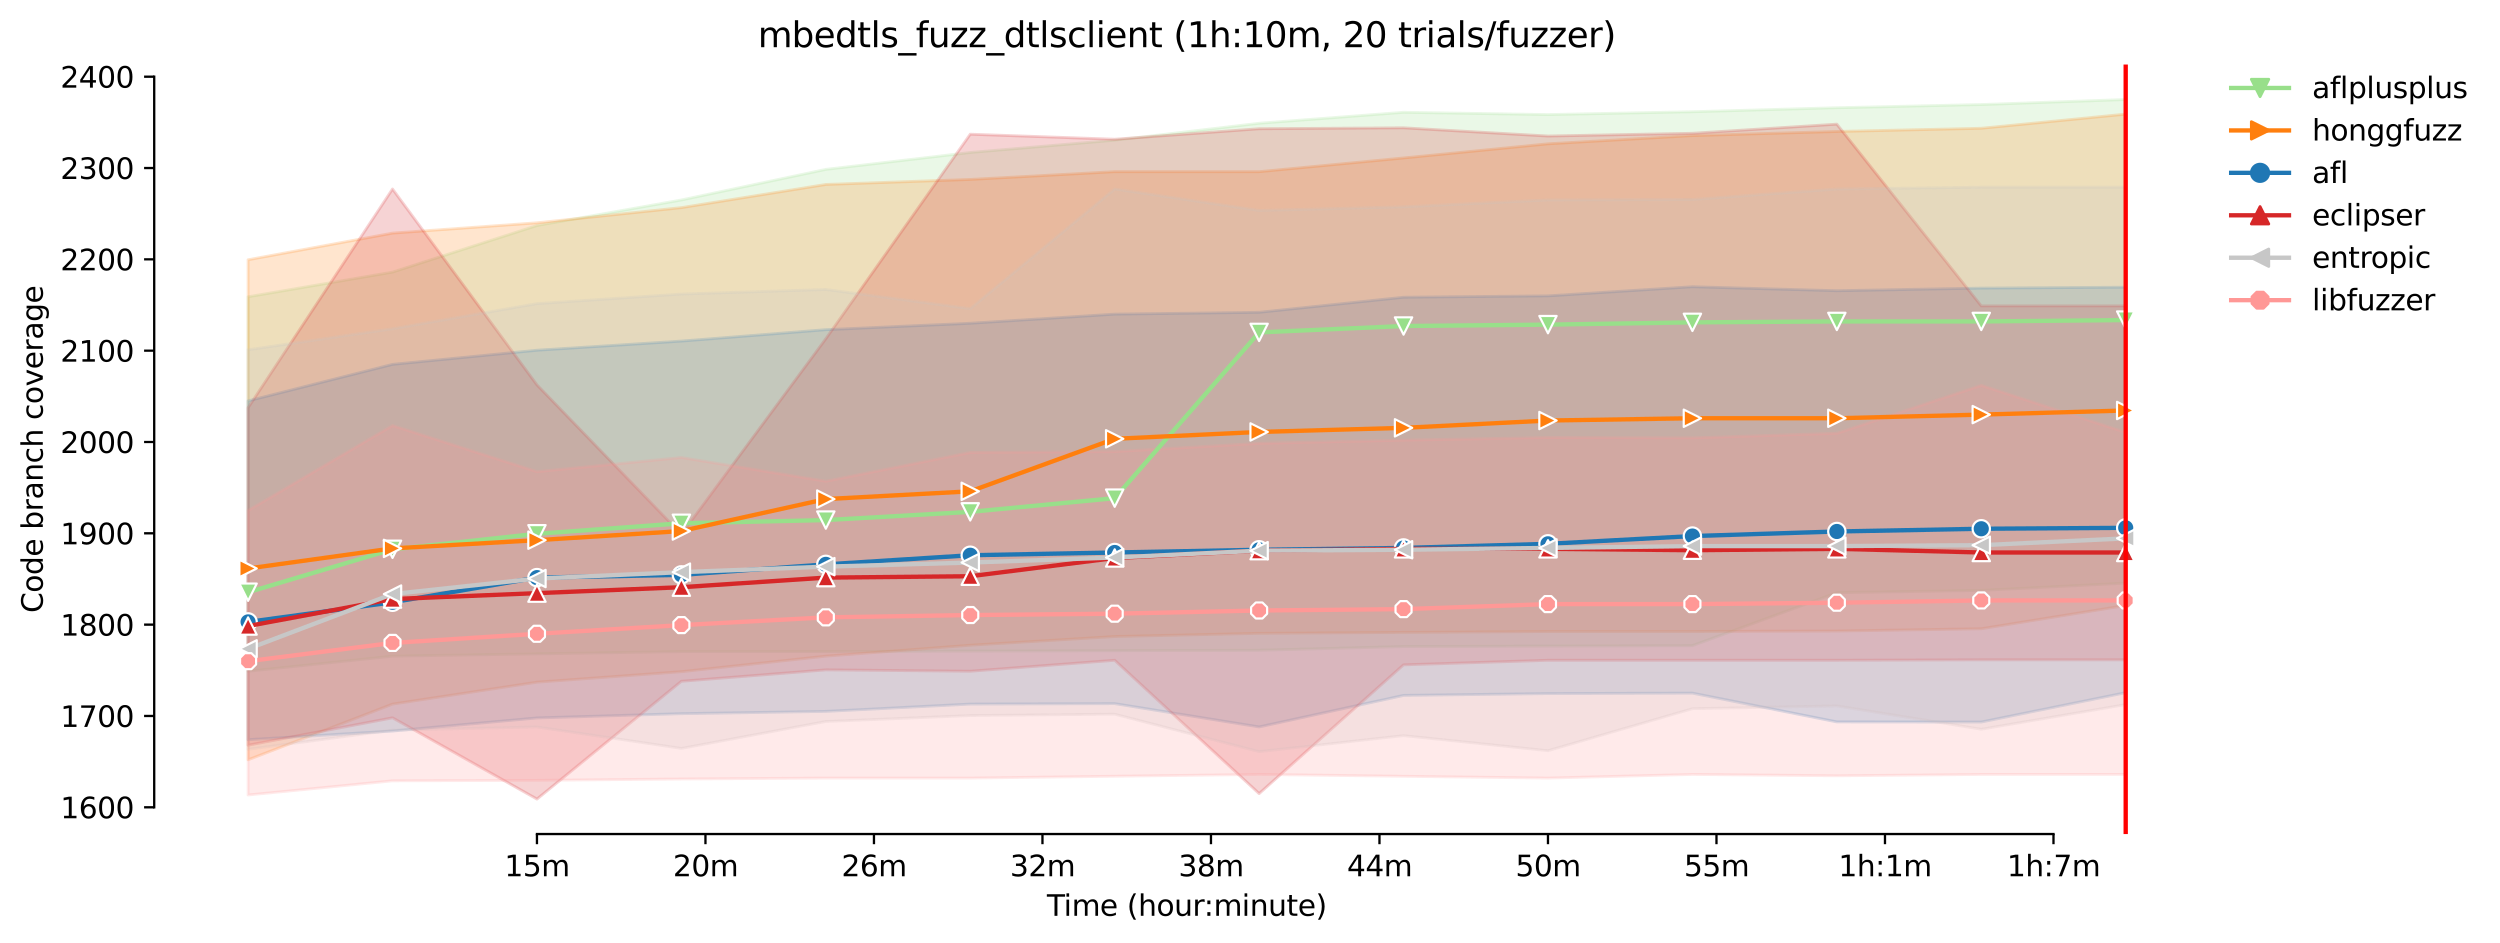 <?xml version="1.0" encoding="utf-8" standalone="no"?>
<!DOCTYPE svg PUBLIC "-//W3C//DTD SVG 1.1//EN"
  "http://www.w3.org/Graphics/SVG/1.1/DTD/svg11.dtd">
<svg height="325.986pt" version="1.1" viewBox="0 0 864.542 325.986" width="864.542pt" xmlns="http://www.w3.org/2000/svg" xmlns:xlink="http://www.w3.org/1999/xlink">
 <defs>
  <style type="text/css">*{stroke-linecap:butt;stroke-linejoin:round;}</style>
 </defs>
 <g id="figure_1">
  <g id="patch_1">
   <path d="M 0 325.986 
L 864.542 325.986 
L 864.542 0 
L 0 0 
z
" style="fill:#ffffff;"/>
  </g>
  <g id="axes_1">
   <g id="patch_2">
    <path d="M 53.328 288.43 
L 767.568 288.43 
L 767.568 22.318 
L 53.328 22.318 
z
" style="fill:#ffffff;"/>
   </g>
   <g id="PolyCollection_1">
    <defs>
     <path d="M 85.794 -223.355 
L 85.794 -93.867 
L 135.74 -99.078 
L 185.687 -99.868 
L 235.634 -100.658 
L 285.581 -100.658 
L 335.528 -100.815 
L 385.475 -100.973 
L 435.422 -101.116 
L 485.368 -102.395 
L 535.315 -102.553 
L 585.262 -102.71 
L 635.209 -121.028 
L 685.156 -121.818 
L 735.103 -124.344 
L 735.103 -291.572 
L 735.103 -291.572 
L 685.156 -289.835 
L 635.209 -288.73 
L 585.262 -287.344 
L 535.315 -286.361 
L 485.368 -287.151 
L 435.422 -283.361 
L 385.475 -277.518 
L 335.528 -273.255 
L 285.581 -267.412 
L 235.634 -256.832 
L 185.687 -247.989 
L 135.74 -231.882 
L 85.794 -223.355 
z
" id="me15597b49d" style="stroke:#98df8a;stroke-opacity:0.2;"/>
    </defs>
    <g clip-path="url(#p8a97b05d8e)">
     <use style="fill:#98df8a;fill-opacity:0.2;stroke:#98df8a;stroke-opacity:0.2;" x="0" xlink:href="#me15597b49d" y="325.986"/>
    </g>
   </g>
   <g id="PolyCollection_2">
    <defs>
     <path d="M 85.794 -236.157 
L 85.794 -63.233 
L 135.74 -82.498 
L 185.687 -90.078 
L 235.634 -93.709 
L 285.581 -99.078 
L 335.528 -102.868 
L 385.475 -105.869 
L 435.422 -106.974 
L 485.368 -107.29 
L 535.315 -107.606 
L 585.262 -107.606 
L 635.209 -107.764 
L 685.156 -108.553 
L 735.103 -116.607 
L 735.103 -286.519 
L 735.103 -286.519 
L 685.156 -281.624 
L 635.209 -280.518 
L 585.262 -279.097 
L 535.315 -276.255 
L 485.368 -271.36 
L 435.422 -266.622 
L 385.475 -266.622 
L 335.528 -263.938 
L 285.581 -262.201 
L 235.634 -254.187 
L 185.687 -248.936 
L 135.74 -245.371 
L 85.794 -236.157 
z
" id="ma2c9ae87e7" style="stroke:#ff7f0e;stroke-opacity:0.2;"/>
    </defs>
    <g clip-path="url(#p8a97b05d8e)">
     <use style="fill:#ff7f0e;fill-opacity:0.2;stroke:#ff7f0e;stroke-opacity:0.2;" x="0" xlink:href="#ma2c9ae87e7" y="325.986"/>
    </g>
   </g>
   <g id="PolyCollection_3">
    <defs>
     <path d="M 85.794 -187.351 
L 85.794 -70.181 
L 135.74 -73.181 
L 185.687 -77.713 
L 235.634 -79.182 
L 285.581 -79.971 
L 335.528 -82.498 
L 385.475 -82.656 
L 435.422 -74.598 
L 485.368 -85.498 
L 535.315 -86.13 
L 585.262 -86.288 
L 635.209 -76.339 
L 685.156 -76.288 
L 735.103 -86.446 
L 735.103 -226.671 
L 735.103 -226.671 
L 685.156 -226.355 
L 635.209 -225.447 
L 585.262 -226.829 
L 535.315 -223.67 
L 485.368 -223.197 
L 435.422 -217.986 
L 385.475 -217.354 
L 335.528 -214.196 
L 285.581 -211.985 
L 235.634 -208.037 
L 185.687 -204.879 
L 135.74 -199.984 
L 85.794 -187.351 
z
" id="m9173122e51" style="stroke:#1f77b4;stroke-opacity:0.2;"/>
    </defs>
    <g clip-path="url(#p8a97b05d8e)">
     <use style="fill:#1f77b4;fill-opacity:0.2;stroke:#1f77b4;stroke-opacity:0.2;" x="0" xlink:href="#m9173122e51" y="325.986"/>
    </g>
   </g>
   <g id="PolyCollection_4">
    <defs>
     <path d="M 85.794 -184.982 
L 85.794 -68.286 
L 135.74 -77.76 
L 185.687 -49.652 
L 235.634 -90.393 
L 285.581 -94.341 
L 335.528 -93.867 
L 385.475 -97.657 
L 435.422 -51.547 
L 485.368 -96.078 
L 535.315 -97.657 
L 585.262 -97.657 
L 635.209 -97.657 
L 685.156 -97.815 
L 735.103 -97.815 
L 735.103 -220.196 
L 735.103 -220.196 
L 685.156 -220.196 
L 635.209 -283.045 
L 585.262 -279.887 
L 535.315 -278.939 
L 485.368 -281.782 
L 435.422 -281.466 
L 385.475 -277.834 
L 335.528 -279.571 
L 285.581 -208.827 
L 235.634 -141.241 
L 185.687 -192.882 
L 135.74 -260.622 
L 85.794 -184.982 
z
" id="mce3042a180" style="stroke:#d62728;stroke-opacity:0.2;"/>
    </defs>
    <g clip-path="url(#p8a97b05d8e)">
     <use style="fill:#d62728;fill-opacity:0.2;stroke:#d62728;stroke-opacity:0.2;" x="0" xlink:href="#mce3042a180" y="325.986"/>
    </g>
   </g>
   <g id="PolyCollection_5">
    <defs>
     <path d="M 85.794 -205.037 
L 85.794 -66.865 
L 135.74 -73.497 
L 185.687 -74.602 
L 235.634 -67.18 
L 285.581 -76.497 
L 335.528 -78.55 
L 385.475 -79.024 
L 435.422 -66.075 
L 485.368 -71.602 
L 535.315 -66.391 
L 585.262 -80.919 
L 635.209 -81.866 
L 685.156 -73.813 
L 735.103 -82.34 
L 735.103 -261.253 
L 735.103 -261.253 
L 685.156 -261.253 
L 635.209 -260.622 
L 585.262 -256.99 
L 535.315 -256.832 
L 485.368 -254.463 
L 435.422 -253.2 
L 385.475 -260.622 
L 335.528 -219.249 
L 285.581 -225.881 
L 235.634 -224.302 
L 185.687 -220.986 
L 135.74 -212.301 
L 85.794 -205.037 
z
" id="m3751d4ab3c" style="stroke:#c7c7c7;stroke-opacity:0.2;"/>
    </defs>
    <g clip-path="url(#p8a97b05d8e)">
     <use style="fill:#c7c7c7;fill-opacity:0.2;stroke:#c7c7c7;stroke-opacity:0.2;" x="0" xlink:href="#m3751d4ab3c" y="325.986"/>
    </g>
   </g>
   <g id="PolyCollection_6">
    <defs>
     <path d="M 85.794 -149.452 
L 85.794 -51.073 
L 135.74 -55.969 
L 185.687 -56.127 
L 235.634 -56.6 
L 285.581 -56.916 
L 335.528 -56.916 
L 385.475 -57.548 
L 435.422 -58.179 
L 485.368 -57.532 
L 535.315 -56.916 
L 585.262 -58.179 
L 635.209 -57.706 
L 685.156 -58.179 
L 735.103 -58.179 
L 735.103 -176.455 
L 735.103 -176.455 
L 685.156 -192.72 
L 635.209 -176.139 
L 585.262 -174.56 
L 535.315 -174.675 
L 485.368 -173.77 
L 435.422 -172.665 
L 385.475 -169.823 
L 335.528 -169.507 
L 285.581 -159.558 
L 235.634 -167.77 
L 185.687 -162.875 
L 135.74 -178.824 
L 85.794 -149.452 
z
" id="m4416cbf027" style="stroke:#ff9896;stroke-opacity:0.2;"/>
    </defs>
    <g clip-path="url(#p8a97b05d8e)">
     <use style="fill:#ff9896;fill-opacity:0.2;stroke:#ff9896;stroke-opacity:0.2;" x="0" xlink:href="#m4416cbf027" y="325.986"/>
    </g>
   </g>
   <g id="matplotlib.axis_1">
    <g id="xtick_1">
     <g id="line2d_1">
      <defs>
       <path d="M 0 0 
L 0 3.5 
" id="m7ed3d91343" style="stroke:#000000;stroke-width:0.8;"/>
      </defs>
      <g>
       <use style="stroke:#000000;stroke-width:0.8;" x="185.687" xlink:href="#m7ed3d91343" y="288.43"/>
      </g>
     </g>
     <g id="text_1">
      <!-- 15m -->
      <g transform="translate(174.454 303.029)scale(0.1 -0.1)">
       <defs>
        <path d="M 794 531 
L 1825 531 
L 1825 4091 
L 703 3866 
L 703 4441 
L 1819 4666 
L 2450 4666 
L 2450 531 
L 3481 531 
L 3481 0 
L 794 0 
L 794 531 
z
" id="DejaVuSans-31" transform="scale(0.016)"/>
        <path d="M 691 4666 
L 3169 4666 
L 3169 4134 
L 1269 4134 
L 1269 2991 
Q 1406 3038 1543 3061 
Q 1681 3084 1819 3084 
Q 2600 3084 3056 2656 
Q 3513 2228 3513 1497 
Q 3513 744 3044 326 
Q 2575 -91 1722 -91 
Q 1428 -91 1123 -41 
Q 819 9 494 109 
L 494 744 
Q 775 591 1075 516 
Q 1375 441 1709 441 
Q 2250 441 2565 725 
Q 2881 1009 2881 1497 
Q 2881 1984 2565 2268 
Q 2250 2553 1709 2553 
Q 1456 2553 1204 2497 
Q 953 2441 691 2322 
L 691 4666 
z
" id="DejaVuSans-35" transform="scale(0.016)"/>
        <path d="M 3328 2828 
Q 3544 3216 3844 3400 
Q 4144 3584 4550 3584 
Q 5097 3584 5394 3201 
Q 5691 2819 5691 2113 
L 5691 0 
L 5113 0 
L 5113 2094 
Q 5113 2597 4934 2840 
Q 4756 3084 4391 3084 
Q 3944 3084 3684 2787 
Q 3425 2491 3425 1978 
L 3425 0 
L 2847 0 
L 2847 2094 
Q 2847 2600 2669 2842 
Q 2491 3084 2119 3084 
Q 1678 3084 1418 2786 
Q 1159 2488 1159 1978 
L 1159 0 
L 581 0 
L 581 3500 
L 1159 3500 
L 1159 2956 
Q 1356 3278 1631 3431 
Q 1906 3584 2284 3584 
Q 2666 3584 2933 3390 
Q 3200 3197 3328 2828 
z
" id="DejaVuSans-6d" transform="scale(0.016)"/>
       </defs>
       <use xlink:href="#DejaVuSans-31"/>
       <use x="63.623" xlink:href="#DejaVuSans-35"/>
       <use x="127.246" xlink:href="#DejaVuSans-6d"/>
      </g>
     </g>
    </g>
    <g id="xtick_2">
     <g id="line2d_2">
      <g>
       <use style="stroke:#000000;stroke-width:0.8;" x="243.959" xlink:href="#m7ed3d91343" y="288.43"/>
      </g>
     </g>
     <g id="text_2">
      <!-- 20m -->
      <g transform="translate(232.726 303.029)scale(0.1 -0.1)">
       <defs>
        <path d="M 1228 531 
L 3431 531 
L 3431 0 
L 469 0 
L 469 531 
Q 828 903 1448 1529 
Q 2069 2156 2228 2338 
Q 2531 2678 2651 2914 
Q 2772 3150 2772 3378 
Q 2772 3750 2511 3984 
Q 2250 4219 1831 4219 
Q 1534 4219 1204 4116 
Q 875 4013 500 3803 
L 500 4441 
Q 881 4594 1212 4672 
Q 1544 4750 1819 4750 
Q 2544 4750 2975 4387 
Q 3406 4025 3406 3419 
Q 3406 3131 3298 2873 
Q 3191 2616 2906 2266 
Q 2828 2175 2409 1742 
Q 1991 1309 1228 531 
z
" id="DejaVuSans-32" transform="scale(0.016)"/>
        <path d="M 2034 4250 
Q 1547 4250 1301 3770 
Q 1056 3291 1056 2328 
Q 1056 1369 1301 889 
Q 1547 409 2034 409 
Q 2525 409 2770 889 
Q 3016 1369 3016 2328 
Q 3016 3291 2770 3770 
Q 2525 4250 2034 4250 
z
M 2034 4750 
Q 2819 4750 3233 4129 
Q 3647 3509 3647 2328 
Q 3647 1150 3233 529 
Q 2819 -91 2034 -91 
Q 1250 -91 836 529 
Q 422 1150 422 2328 
Q 422 3509 836 4129 
Q 1250 4750 2034 4750 
z
" id="DejaVuSans-30" transform="scale(0.016)"/>
       </defs>
       <use xlink:href="#DejaVuSans-32"/>
       <use x="63.623" xlink:href="#DejaVuSans-30"/>
       <use x="127.246" xlink:href="#DejaVuSans-6d"/>
      </g>
     </g>
    </g>
    <g id="xtick_3">
     <g id="line2d_3">
      <g>
       <use style="stroke:#000000;stroke-width:0.8;" x="302.23" xlink:href="#m7ed3d91343" y="288.43"/>
      </g>
     </g>
     <g id="text_3">
      <!-- 26m -->
      <g transform="translate(290.997 303.029)scale(0.1 -0.1)">
       <defs>
        <path d="M 2113 2584 
Q 1688 2584 1439 2293 
Q 1191 2003 1191 1497 
Q 1191 994 1439 701 
Q 1688 409 2113 409 
Q 2538 409 2786 701 
Q 3034 994 3034 1497 
Q 3034 2003 2786 2293 
Q 2538 2584 2113 2584 
z
M 3366 4563 
L 3366 3988 
Q 3128 4100 2886 4159 
Q 2644 4219 2406 4219 
Q 1781 4219 1451 3797 
Q 1122 3375 1075 2522 
Q 1259 2794 1537 2939 
Q 1816 3084 2150 3084 
Q 2853 3084 3261 2657 
Q 3669 2231 3669 1497 
Q 3669 778 3244 343 
Q 2819 -91 2113 -91 
Q 1303 -91 875 529 
Q 447 1150 447 2328 
Q 447 3434 972 4092 
Q 1497 4750 2381 4750 
Q 2619 4750 2861 4703 
Q 3103 4656 3366 4563 
z
" id="DejaVuSans-36" transform="scale(0.016)"/>
       </defs>
       <use xlink:href="#DejaVuSans-32"/>
       <use x="63.623" xlink:href="#DejaVuSans-36"/>
       <use x="127.246" xlink:href="#DejaVuSans-6d"/>
      </g>
     </g>
    </g>
    <g id="xtick_4">
     <g id="line2d_4">
      <g>
       <use style="stroke:#000000;stroke-width:0.8;" x="360.501" xlink:href="#m7ed3d91343" y="288.43"/>
      </g>
     </g>
     <g id="text_4">
      <!-- 32m -->
      <g transform="translate(349.268 303.029)scale(0.1 -0.1)">
       <defs>
        <path d="M 2597 2516 
Q 3050 2419 3304 2112 
Q 3559 1806 3559 1356 
Q 3559 666 3084 287 
Q 2609 -91 1734 -91 
Q 1441 -91 1130 -33 
Q 819 25 488 141 
L 488 750 
Q 750 597 1062 519 
Q 1375 441 1716 441 
Q 2309 441 2620 675 
Q 2931 909 2931 1356 
Q 2931 1769 2642 2001 
Q 2353 2234 1838 2234 
L 1294 2234 
L 1294 2753 
L 1863 2753 
Q 2328 2753 2575 2939 
Q 2822 3125 2822 3475 
Q 2822 3834 2567 4026 
Q 2313 4219 1838 4219 
Q 1578 4219 1281 4162 
Q 984 4106 628 3988 
L 628 4550 
Q 988 4650 1302 4700 
Q 1616 4750 1894 4750 
Q 2613 4750 3031 4423 
Q 3450 4097 3450 3541 
Q 3450 3153 3228 2886 
Q 3006 2619 2597 2516 
z
" id="DejaVuSans-33" transform="scale(0.016)"/>
       </defs>
       <use xlink:href="#DejaVuSans-33"/>
       <use x="63.623" xlink:href="#DejaVuSans-32"/>
       <use x="127.246" xlink:href="#DejaVuSans-6d"/>
      </g>
     </g>
    </g>
    <g id="xtick_5">
     <g id="line2d_5">
      <g>
       <use style="stroke:#000000;stroke-width:0.8;" x="418.773" xlink:href="#m7ed3d91343" y="288.43"/>
      </g>
     </g>
     <g id="text_5">
      <!-- 38m -->
      <g transform="translate(407.54 303.029)scale(0.1 -0.1)">
       <defs>
        <path d="M 2034 2216 
Q 1584 2216 1326 1975 
Q 1069 1734 1069 1313 
Q 1069 891 1326 650 
Q 1584 409 2034 409 
Q 2484 409 2743 651 
Q 3003 894 3003 1313 
Q 3003 1734 2745 1975 
Q 2488 2216 2034 2216 
z
M 1403 2484 
Q 997 2584 770 2862 
Q 544 3141 544 3541 
Q 544 4100 942 4425 
Q 1341 4750 2034 4750 
Q 2731 4750 3128 4425 
Q 3525 4100 3525 3541 
Q 3525 3141 3298 2862 
Q 3072 2584 2669 2484 
Q 3125 2378 3379 2068 
Q 3634 1759 3634 1313 
Q 3634 634 3220 271 
Q 2806 -91 2034 -91 
Q 1263 -91 848 271 
Q 434 634 434 1313 
Q 434 1759 690 2068 
Q 947 2378 1403 2484 
z
M 1172 3481 
Q 1172 3119 1398 2916 
Q 1625 2713 2034 2713 
Q 2441 2713 2670 2916 
Q 2900 3119 2900 3481 
Q 2900 3844 2670 4047 
Q 2441 4250 2034 4250 
Q 1625 4250 1398 4047 
Q 1172 3844 1172 3481 
z
" id="DejaVuSans-38" transform="scale(0.016)"/>
       </defs>
       <use xlink:href="#DejaVuSans-33"/>
       <use x="63.623" xlink:href="#DejaVuSans-38"/>
       <use x="127.246" xlink:href="#DejaVuSans-6d"/>
      </g>
     </g>
    </g>
    <g id="xtick_6">
     <g id="line2d_6">
      <g>
       <use style="stroke:#000000;stroke-width:0.8;" x="477.044" xlink:href="#m7ed3d91343" y="288.43"/>
      </g>
     </g>
     <g id="text_6">
      <!-- 44m -->
      <g transform="translate(465.811 303.029)scale(0.1 -0.1)">
       <defs>
        <path d="M 2419 4116 
L 825 1625 
L 2419 1625 
L 2419 4116 
z
M 2253 4666 
L 3047 4666 
L 3047 1625 
L 3713 1625 
L 3713 1100 
L 3047 1100 
L 3047 0 
L 2419 0 
L 2419 1100 
L 313 1100 
L 313 1709 
L 2253 4666 
z
" id="DejaVuSans-34" transform="scale(0.016)"/>
       </defs>
       <use xlink:href="#DejaVuSans-34"/>
       <use x="63.623" xlink:href="#DejaVuSans-34"/>
       <use x="127.246" xlink:href="#DejaVuSans-6d"/>
      </g>
     </g>
    </g>
    <g id="xtick_7">
     <g id="line2d_7">
      <g>
       <use style="stroke:#000000;stroke-width:0.8;" x="535.315" xlink:href="#m7ed3d91343" y="288.43"/>
      </g>
     </g>
     <g id="text_7">
      <!-- 50m -->
      <g transform="translate(524.082 303.029)scale(0.1 -0.1)">
       <use xlink:href="#DejaVuSans-35"/>
       <use x="63.623" xlink:href="#DejaVuSans-30"/>
       <use x="127.246" xlink:href="#DejaVuSans-6d"/>
      </g>
     </g>
    </g>
    <g id="xtick_8">
     <g id="line2d_8">
      <g>
       <use style="stroke:#000000;stroke-width:0.8;" x="593.587" xlink:href="#m7ed3d91343" y="288.43"/>
      </g>
     </g>
     <g id="text_8">
      <!-- 55m -->
      <g transform="translate(582.354 303.029)scale(0.1 -0.1)">
       <use xlink:href="#DejaVuSans-35"/>
       <use x="63.623" xlink:href="#DejaVuSans-35"/>
       <use x="127.246" xlink:href="#DejaVuSans-6d"/>
      </g>
     </g>
    </g>
    <g id="xtick_9">
     <g id="line2d_9">
      <g>
       <use style="stroke:#000000;stroke-width:0.8;" x="651.858" xlink:href="#m7ed3d91343" y="288.43"/>
      </g>
     </g>
     <g id="text_9">
      <!-- 1h:1m -->
      <g transform="translate(635.772 303.029)scale(0.1 -0.1)">
       <defs>
        <path d="M 3513 2113 
L 3513 0 
L 2938 0 
L 2938 2094 
Q 2938 2591 2744 2837 
Q 2550 3084 2163 3084 
Q 1697 3084 1428 2787 
Q 1159 2491 1159 1978 
L 1159 0 
L 581 0 
L 581 4863 
L 1159 4863 
L 1159 2956 
Q 1366 3272 1645 3428 
Q 1925 3584 2291 3584 
Q 2894 3584 3203 3211 
Q 3513 2838 3513 2113 
z
" id="DejaVuSans-68" transform="scale(0.016)"/>
        <path d="M 750 794 
L 1409 794 
L 1409 0 
L 750 0 
L 750 794 
z
M 750 3309 
L 1409 3309 
L 1409 2516 
L 750 2516 
L 750 3309 
z
" id="DejaVuSans-3a" transform="scale(0.016)"/>
       </defs>
       <use xlink:href="#DejaVuSans-31"/>
       <use x="63.623" xlink:href="#DejaVuSans-68"/>
       <use x="127.002" xlink:href="#DejaVuSans-3a"/>
       <use x="160.693" xlink:href="#DejaVuSans-31"/>
       <use x="224.316" xlink:href="#DejaVuSans-6d"/>
      </g>
     </g>
    </g>
    <g id="xtick_10">
     <g id="line2d_10">
      <g>
       <use style="stroke:#000000;stroke-width:0.8;" x="710.129" xlink:href="#m7ed3d91343" y="288.43"/>
      </g>
     </g>
     <g id="text_10">
      <!-- 1h:7m -->
      <g transform="translate(694.043 303.029)scale(0.1 -0.1)">
       <defs>
        <path d="M 525 4666 
L 3525 4666 
L 3525 4397 
L 1831 0 
L 1172 0 
L 2766 4134 
L 525 4134 
L 525 4666 
z
" id="DejaVuSans-37" transform="scale(0.016)"/>
       </defs>
       <use xlink:href="#DejaVuSans-31"/>
       <use x="63.623" xlink:href="#DejaVuSans-68"/>
       <use x="127.002" xlink:href="#DejaVuSans-3a"/>
       <use x="160.693" xlink:href="#DejaVuSans-37"/>
       <use x="224.316" xlink:href="#DejaVuSans-6d"/>
      </g>
     </g>
    </g>
    <g id="text_11">
     <!-- Time (hour:minute) -->
     <g transform="translate(362.041 316.707)scale(0.1 -0.1)">
      <defs>
       <path d="M -19 4666 
L 3928 4666 
L 3928 4134 
L 2272 4134 
L 2272 0 
L 1638 0 
L 1638 4134 
L -19 4134 
L -19 4666 
z
" id="DejaVuSans-54" transform="scale(0.016)"/>
       <path d="M 603 3500 
L 1178 3500 
L 1178 0 
L 603 0 
L 603 3500 
z
M 603 4863 
L 1178 4863 
L 1178 4134 
L 603 4134 
L 603 4863 
z
" id="DejaVuSans-69" transform="scale(0.016)"/>
       <path d="M 3597 1894 
L 3597 1613 
L 953 1613 
Q 991 1019 1311 708 
Q 1631 397 2203 397 
Q 2534 397 2845 478 
Q 3156 559 3463 722 
L 3463 178 
Q 3153 47 2828 -22 
Q 2503 -91 2169 -91 
Q 1331 -91 842 396 
Q 353 884 353 1716 
Q 353 2575 817 3079 
Q 1281 3584 2069 3584 
Q 2775 3584 3186 3129 
Q 3597 2675 3597 1894 
z
M 3022 2063 
Q 3016 2534 2758 2815 
Q 2500 3097 2075 3097 
Q 1594 3097 1305 2825 
Q 1016 2553 972 2059 
L 3022 2063 
z
" id="DejaVuSans-65" transform="scale(0.016)"/>
       <path id="DejaVuSans-20" transform="scale(0.016)"/>
       <path d="M 1984 4856 
Q 1566 4138 1362 3434 
Q 1159 2731 1159 2009 
Q 1159 1288 1364 580 
Q 1569 -128 1984 -844 
L 1484 -844 
Q 1016 -109 783 600 
Q 550 1309 550 2009 
Q 550 2706 781 3412 
Q 1013 4119 1484 4856 
L 1984 4856 
z
" id="DejaVuSans-28" transform="scale(0.016)"/>
       <path d="M 1959 3097 
Q 1497 3097 1228 2736 
Q 959 2375 959 1747 
Q 959 1119 1226 758 
Q 1494 397 1959 397 
Q 2419 397 2687 759 
Q 2956 1122 2956 1747 
Q 2956 2369 2687 2733 
Q 2419 3097 1959 3097 
z
M 1959 3584 
Q 2709 3584 3137 3096 
Q 3566 2609 3566 1747 
Q 3566 888 3137 398 
Q 2709 -91 1959 -91 
Q 1206 -91 779 398 
Q 353 888 353 1747 
Q 353 2609 779 3096 
Q 1206 3584 1959 3584 
z
" id="DejaVuSans-6f" transform="scale(0.016)"/>
       <path d="M 544 1381 
L 544 3500 
L 1119 3500 
L 1119 1403 
Q 1119 906 1312 657 
Q 1506 409 1894 409 
Q 2359 409 2629 706 
Q 2900 1003 2900 1516 
L 2900 3500 
L 3475 3500 
L 3475 0 
L 2900 0 
L 2900 538 
Q 2691 219 2414 64 
Q 2138 -91 1772 -91 
Q 1169 -91 856 284 
Q 544 659 544 1381 
z
M 1991 3584 
L 1991 3584 
z
" id="DejaVuSans-75" transform="scale(0.016)"/>
       <path d="M 2631 2963 
Q 2534 3019 2420 3045 
Q 2306 3072 2169 3072 
Q 1681 3072 1420 2755 
Q 1159 2438 1159 1844 
L 1159 0 
L 581 0 
L 581 3500 
L 1159 3500 
L 1159 2956 
Q 1341 3275 1631 3429 
Q 1922 3584 2338 3584 
Q 2397 3584 2469 3576 
Q 2541 3569 2628 3553 
L 2631 2963 
z
" id="DejaVuSans-72" transform="scale(0.016)"/>
       <path d="M 3513 2113 
L 3513 0 
L 2938 0 
L 2938 2094 
Q 2938 2591 2744 2837 
Q 2550 3084 2163 3084 
Q 1697 3084 1428 2787 
Q 1159 2491 1159 1978 
L 1159 0 
L 581 0 
L 581 3500 
L 1159 3500 
L 1159 2956 
Q 1366 3272 1645 3428 
Q 1925 3584 2291 3584 
Q 2894 3584 3203 3211 
Q 3513 2838 3513 2113 
z
" id="DejaVuSans-6e" transform="scale(0.016)"/>
       <path d="M 1172 4494 
L 1172 3500 
L 2356 3500 
L 2356 3053 
L 1172 3053 
L 1172 1153 
Q 1172 725 1289 603 
Q 1406 481 1766 481 
L 2356 481 
L 2356 0 
L 1766 0 
Q 1100 0 847 248 
Q 594 497 594 1153 
L 594 3053 
L 172 3053 
L 172 3500 
L 594 3500 
L 594 4494 
L 1172 4494 
z
" id="DejaVuSans-74" transform="scale(0.016)"/>
       <path d="M 513 4856 
L 1013 4856 
Q 1481 4119 1714 3412 
Q 1947 2706 1947 2009 
Q 1947 1309 1714 600 
Q 1481 -109 1013 -844 
L 513 -844 
Q 928 -128 1133 580 
Q 1338 1288 1338 2009 
Q 1338 2731 1133 3434 
Q 928 4138 513 4856 
z
" id="DejaVuSans-29" transform="scale(0.016)"/>
      </defs>
      <use xlink:href="#DejaVuSans-54"/>
      <use x="57.959" xlink:href="#DejaVuSans-69"/>
      <use x="85.742" xlink:href="#DejaVuSans-6d"/>
      <use x="183.154" xlink:href="#DejaVuSans-65"/>
      <use x="244.678" xlink:href="#DejaVuSans-20"/>
      <use x="276.465" xlink:href="#DejaVuSans-28"/>
      <use x="315.479" xlink:href="#DejaVuSans-68"/>
      <use x="378.857" xlink:href="#DejaVuSans-6f"/>
      <use x="440.039" xlink:href="#DejaVuSans-75"/>
      <use x="503.418" xlink:href="#DejaVuSans-72"/>
      <use x="542.781" xlink:href="#DejaVuSans-3a"/>
      <use x="576.473" xlink:href="#DejaVuSans-6d"/>
      <use x="673.885" xlink:href="#DejaVuSans-69"/>
      <use x="701.668" xlink:href="#DejaVuSans-6e"/>
      <use x="765.047" xlink:href="#DejaVuSans-75"/>
      <use x="828.426" xlink:href="#DejaVuSans-74"/>
      <use x="867.635" xlink:href="#DejaVuSans-65"/>
      <use x="929.158" xlink:href="#DejaVuSans-29"/>
     </g>
    </g>
   </g>
   <g id="matplotlib.axis_2">
    <g id="ytick_1">
     <g id="line2d_11">
      <defs>
       <path d="M 0 0 
L -3.5 0 
" id="m15097b8356" style="stroke:#000000;stroke-width:0.8;"/>
      </defs>
      <g>
       <use style="stroke:#000000;stroke-width:0.8;" x="53.328" xlink:href="#m15097b8356" y="279.177"/>
      </g>
     </g>
     <g id="text_12">
      <!-- 1600 -->
      <g transform="translate(20.878 282.976)scale(0.1 -0.1)">
       <use xlink:href="#DejaVuSans-31"/>
       <use x="63.623" xlink:href="#DejaVuSans-36"/>
       <use x="127.246" xlink:href="#DejaVuSans-30"/>
       <use x="190.869" xlink:href="#DejaVuSans-30"/>
      </g>
     </g>
    </g>
    <g id="ytick_2">
     <g id="line2d_12">
      <g>
       <use style="stroke:#000000;stroke-width:0.8;" x="53.328" xlink:href="#m15097b8356" y="247.594"/>
      </g>
     </g>
     <g id="text_13">
      <!-- 1700 -->
      <g transform="translate(20.878 251.393)scale(0.1 -0.1)">
       <use xlink:href="#DejaVuSans-31"/>
       <use x="63.623" xlink:href="#DejaVuSans-37"/>
       <use x="127.246" xlink:href="#DejaVuSans-30"/>
       <use x="190.869" xlink:href="#DejaVuSans-30"/>
      </g>
     </g>
    </g>
    <g id="ytick_3">
     <g id="line2d_13">
      <g>
       <use style="stroke:#000000;stroke-width:0.8;" x="53.328" xlink:href="#m15097b8356" y="216.012"/>
      </g>
     </g>
     <g id="text_14">
      <!-- 1800 -->
      <g transform="translate(20.878 219.811)scale(0.1 -0.1)">
       <use xlink:href="#DejaVuSans-31"/>
       <use x="63.623" xlink:href="#DejaVuSans-38"/>
       <use x="127.246" xlink:href="#DejaVuSans-30"/>
       <use x="190.869" xlink:href="#DejaVuSans-30"/>
      </g>
     </g>
    </g>
    <g id="ytick_4">
     <g id="line2d_14">
      <g>
       <use style="stroke:#000000;stroke-width:0.8;" x="53.328" xlink:href="#m15097b8356" y="184.43"/>
      </g>
     </g>
     <g id="text_15">
      <!-- 1900 -->
      <g transform="translate(20.878 188.229)scale(0.1 -0.1)">
       <defs>
        <path d="M 703 97 
L 703 672 
Q 941 559 1184 500 
Q 1428 441 1663 441 
Q 2288 441 2617 861 
Q 2947 1281 2994 2138 
Q 2813 1869 2534 1725 
Q 2256 1581 1919 1581 
Q 1219 1581 811 2004 
Q 403 2428 403 3163 
Q 403 3881 828 4315 
Q 1253 4750 1959 4750 
Q 2769 4750 3195 4129 
Q 3622 3509 3622 2328 
Q 3622 1225 3098 567 
Q 2575 -91 1691 -91 
Q 1453 -91 1209 -44 
Q 966 3 703 97 
z
M 1959 2075 
Q 2384 2075 2632 2365 
Q 2881 2656 2881 3163 
Q 2881 3666 2632 3958 
Q 2384 4250 1959 4250 
Q 1534 4250 1286 3958 
Q 1038 3666 1038 3163 
Q 1038 2656 1286 2365 
Q 1534 2075 1959 2075 
z
" id="DejaVuSans-39" transform="scale(0.016)"/>
       </defs>
       <use xlink:href="#DejaVuSans-31"/>
       <use x="63.623" xlink:href="#DejaVuSans-39"/>
       <use x="127.246" xlink:href="#DejaVuSans-30"/>
       <use x="190.869" xlink:href="#DejaVuSans-30"/>
      </g>
     </g>
    </g>
    <g id="ytick_5">
     <g id="line2d_15">
      <g>
       <use style="stroke:#000000;stroke-width:0.8;" x="53.328" xlink:href="#m15097b8356" y="152.848"/>
      </g>
     </g>
     <g id="text_16">
      <!-- 2000 -->
      <g transform="translate(20.878 156.647)scale(0.1 -0.1)">
       <use xlink:href="#DejaVuSans-32"/>
       <use x="63.623" xlink:href="#DejaVuSans-30"/>
       <use x="127.246" xlink:href="#DejaVuSans-30"/>
       <use x="190.869" xlink:href="#DejaVuSans-30"/>
      </g>
     </g>
    </g>
    <g id="ytick_6">
     <g id="line2d_16">
      <g>
       <use style="stroke:#000000;stroke-width:0.8;" x="53.328" xlink:href="#m15097b8356" y="121.265"/>
      </g>
     </g>
     <g id="text_17">
      <!-- 2100 -->
      <g transform="translate(20.878 125.065)scale(0.1 -0.1)">
       <use xlink:href="#DejaVuSans-32"/>
       <use x="63.623" xlink:href="#DejaVuSans-31"/>
       <use x="127.246" xlink:href="#DejaVuSans-30"/>
       <use x="190.869" xlink:href="#DejaVuSans-30"/>
      </g>
     </g>
    </g>
    <g id="ytick_7">
     <g id="line2d_17">
      <g>
       <use style="stroke:#000000;stroke-width:0.8;" x="53.328" xlink:href="#m15097b8356" y="89.683"/>
      </g>
     </g>
     <g id="text_18">
      <!-- 2200 -->
      <g transform="translate(20.878 93.482)scale(0.1 -0.1)">
       <use xlink:href="#DejaVuSans-32"/>
       <use x="63.623" xlink:href="#DejaVuSans-32"/>
       <use x="127.246" xlink:href="#DejaVuSans-30"/>
       <use x="190.869" xlink:href="#DejaVuSans-30"/>
      </g>
     </g>
    </g>
    <g id="ytick_8">
     <g id="line2d_18">
      <g>
       <use style="stroke:#000000;stroke-width:0.8;" x="53.328" xlink:href="#m15097b8356" y="58.101"/>
      </g>
     </g>
     <g id="text_19">
      <!-- 2300 -->
      <g transform="translate(20.878 61.9)scale(0.1 -0.1)">
       <use xlink:href="#DejaVuSans-32"/>
       <use x="63.623" xlink:href="#DejaVuSans-33"/>
       <use x="127.246" xlink:href="#DejaVuSans-30"/>
       <use x="190.869" xlink:href="#DejaVuSans-30"/>
      </g>
     </g>
    </g>
    <g id="ytick_9">
     <g id="line2d_19">
      <g>
       <use style="stroke:#000000;stroke-width:0.8;" x="53.328" xlink:href="#m15097b8356" y="26.519"/>
      </g>
     </g>
     <g id="text_20">
      <!-- 2400 -->
      <g transform="translate(20.878 30.318)scale(0.1 -0.1)">
       <use xlink:href="#DejaVuSans-32"/>
       <use x="63.623" xlink:href="#DejaVuSans-34"/>
       <use x="127.246" xlink:href="#DejaVuSans-30"/>
       <use x="190.869" xlink:href="#DejaVuSans-30"/>
      </g>
     </g>
    </g>
    <g id="text_21">
     <!-- Code branch coverage -->
     <g transform="translate(14.798 211.949)rotate(-90)scale(0.1 -0.1)">
      <defs>
       <path d="M 4122 4306 
L 4122 3641 
Q 3803 3938 3442 4084 
Q 3081 4231 2675 4231 
Q 1875 4231 1450 3742 
Q 1025 3253 1025 2328 
Q 1025 1406 1450 917 
Q 1875 428 2675 428 
Q 3081 428 3442 575 
Q 3803 722 4122 1019 
L 4122 359 
Q 3791 134 3420 21 
Q 3050 -91 2638 -91 
Q 1578 -91 968 557 
Q 359 1206 359 2328 
Q 359 3453 968 4101 
Q 1578 4750 2638 4750 
Q 3056 4750 3426 4639 
Q 3797 4528 4122 4306 
z
" id="DejaVuSans-43" transform="scale(0.016)"/>
       <path d="M 2906 2969 
L 2906 4863 
L 3481 4863 
L 3481 0 
L 2906 0 
L 2906 525 
Q 2725 213 2448 61 
Q 2172 -91 1784 -91 
Q 1150 -91 751 415 
Q 353 922 353 1747 
Q 353 2572 751 3078 
Q 1150 3584 1784 3584 
Q 2172 3584 2448 3432 
Q 2725 3281 2906 2969 
z
M 947 1747 
Q 947 1113 1208 752 
Q 1469 391 1925 391 
Q 2381 391 2643 752 
Q 2906 1113 2906 1747 
Q 2906 2381 2643 2742 
Q 2381 3103 1925 3103 
Q 1469 3103 1208 2742 
Q 947 2381 947 1747 
z
" id="DejaVuSans-64" transform="scale(0.016)"/>
       <path d="M 3116 1747 
Q 3116 2381 2855 2742 
Q 2594 3103 2138 3103 
Q 1681 3103 1420 2742 
Q 1159 2381 1159 1747 
Q 1159 1113 1420 752 
Q 1681 391 2138 391 
Q 2594 391 2855 752 
Q 3116 1113 3116 1747 
z
M 1159 2969 
Q 1341 3281 1617 3432 
Q 1894 3584 2278 3584 
Q 2916 3584 3314 3078 
Q 3713 2572 3713 1747 
Q 3713 922 3314 415 
Q 2916 -91 2278 -91 
Q 1894 -91 1617 61 
Q 1341 213 1159 525 
L 1159 0 
L 581 0 
L 581 4863 
L 1159 4863 
L 1159 2969 
z
" id="DejaVuSans-62" transform="scale(0.016)"/>
       <path d="M 2194 1759 
Q 1497 1759 1228 1600 
Q 959 1441 959 1056 
Q 959 750 1161 570 
Q 1363 391 1709 391 
Q 2188 391 2477 730 
Q 2766 1069 2766 1631 
L 2766 1759 
L 2194 1759 
z
M 3341 1997 
L 3341 0 
L 2766 0 
L 2766 531 
Q 2569 213 2275 61 
Q 1981 -91 1556 -91 
Q 1019 -91 701 211 
Q 384 513 384 1019 
Q 384 1609 779 1909 
Q 1175 2209 1959 2209 
L 2766 2209 
L 2766 2266 
Q 2766 2663 2505 2880 
Q 2244 3097 1772 3097 
Q 1472 3097 1187 3025 
Q 903 2953 641 2809 
L 641 3341 
Q 956 3463 1253 3523 
Q 1550 3584 1831 3584 
Q 2591 3584 2966 3190 
Q 3341 2797 3341 1997 
z
" id="DejaVuSans-61" transform="scale(0.016)"/>
       <path d="M 3122 3366 
L 3122 2828 
Q 2878 2963 2633 3030 
Q 2388 3097 2138 3097 
Q 1578 3097 1268 2742 
Q 959 2388 959 1747 
Q 959 1106 1268 751 
Q 1578 397 2138 397 
Q 2388 397 2633 464 
Q 2878 531 3122 666 
L 3122 134 
Q 2881 22 2623 -34 
Q 2366 -91 2075 -91 
Q 1284 -91 818 406 
Q 353 903 353 1747 
Q 353 2603 823 3093 
Q 1294 3584 2113 3584 
Q 2378 3584 2631 3529 
Q 2884 3475 3122 3366 
z
" id="DejaVuSans-63" transform="scale(0.016)"/>
       <path d="M 191 3500 
L 800 3500 
L 1894 563 
L 2988 3500 
L 3597 3500 
L 2284 0 
L 1503 0 
L 191 3500 
z
" id="DejaVuSans-76" transform="scale(0.016)"/>
       <path d="M 2906 1791 
Q 2906 2416 2648 2759 
Q 2391 3103 1925 3103 
Q 1463 3103 1205 2759 
Q 947 2416 947 1791 
Q 947 1169 1205 825 
Q 1463 481 1925 481 
Q 2391 481 2648 825 
Q 2906 1169 2906 1791 
z
M 3481 434 
Q 3481 -459 3084 -895 
Q 2688 -1331 1869 -1331 
Q 1566 -1331 1297 -1286 
Q 1028 -1241 775 -1147 
L 775 -588 
Q 1028 -725 1275 -790 
Q 1522 -856 1778 -856 
Q 2344 -856 2625 -561 
Q 2906 -266 2906 331 
L 2906 616 
Q 2728 306 2450 153 
Q 2172 0 1784 0 
Q 1141 0 747 490 
Q 353 981 353 1791 
Q 353 2603 747 3093 
Q 1141 3584 1784 3584 
Q 2172 3584 2450 3431 
Q 2728 3278 2906 2969 
L 2906 3500 
L 3481 3500 
L 3481 434 
z
" id="DejaVuSans-67" transform="scale(0.016)"/>
      </defs>
      <use xlink:href="#DejaVuSans-43"/>
      <use x="69.824" xlink:href="#DejaVuSans-6f"/>
      <use x="131.006" xlink:href="#DejaVuSans-64"/>
      <use x="194.482" xlink:href="#DejaVuSans-65"/>
      <use x="256.006" xlink:href="#DejaVuSans-20"/>
      <use x="287.793" xlink:href="#DejaVuSans-62"/>
      <use x="351.27" xlink:href="#DejaVuSans-72"/>
      <use x="392.383" xlink:href="#DejaVuSans-61"/>
      <use x="453.662" xlink:href="#DejaVuSans-6e"/>
      <use x="517.041" xlink:href="#DejaVuSans-63"/>
      <use x="572.021" xlink:href="#DejaVuSans-68"/>
      <use x="635.4" xlink:href="#DejaVuSans-20"/>
      <use x="667.188" xlink:href="#DejaVuSans-63"/>
      <use x="722.168" xlink:href="#DejaVuSans-6f"/>
      <use x="783.35" xlink:href="#DejaVuSans-76"/>
      <use x="842.529" xlink:href="#DejaVuSans-65"/>
      <use x="904.053" xlink:href="#DejaVuSans-72"/>
      <use x="945.166" xlink:href="#DejaVuSans-61"/>
      <use x="1006.445" xlink:href="#DejaVuSans-67"/>
      <use x="1069.922" xlink:href="#DejaVuSans-65"/>
     </g>
    </g>
   </g>
   <g id="line2d_20">
    <path clip-path="url(#p8a97b05d8e)" d="M 85.794 204.8 
L 135.74 189.957 
L 185.687 184.588 
L 235.634 180.956 
L 285.581 179.85 
L 335.528 177.008 
L 385.475 172.271 
L 435.422 114.949 
L 485.368 112.738 
L 535.315 112.264 
L 585.262 111.475 
L 635.209 111.159 
L 685.156 111.159 
L 735.103 110.685 
" style="fill:none;stroke:#98df8a;stroke-linecap:square;stroke-width:1.5;"/>
    <defs>
     <path d="M -0 3 
L 3 -3 
L -3 -3 
z
" id="mb67e0efd44" style="stroke:#ffffff;stroke-linejoin:miter;stroke-width:0.75;"/>
    </defs>
    <g clip-path="url(#p8a97b05d8e)">
     <use style="fill:#98df8a;stroke:#ffffff;stroke-linejoin:miter;stroke-width:0.75;" x="85.794" xlink:href="#mb67e0efd44" y="204.8"/>
     <use style="fill:#98df8a;stroke:#ffffff;stroke-linejoin:miter;stroke-width:0.75;" x="135.74" xlink:href="#mb67e0efd44" y="189.957"/>
     <use style="fill:#98df8a;stroke:#ffffff;stroke-linejoin:miter;stroke-width:0.75;" x="185.687" xlink:href="#mb67e0efd44" y="184.588"/>
     <use style="fill:#98df8a;stroke:#ffffff;stroke-linejoin:miter;stroke-width:0.75;" x="235.634" xlink:href="#mb67e0efd44" y="180.956"/>
     <use style="fill:#98df8a;stroke:#ffffff;stroke-linejoin:miter;stroke-width:0.75;" x="285.581" xlink:href="#mb67e0efd44" y="179.85"/>
     <use style="fill:#98df8a;stroke:#ffffff;stroke-linejoin:miter;stroke-width:0.75;" x="335.528" xlink:href="#mb67e0efd44" y="177.008"/>
     <use style="fill:#98df8a;stroke:#ffffff;stroke-linejoin:miter;stroke-width:0.75;" x="385.475" xlink:href="#mb67e0efd44" y="172.271"/>
     <use style="fill:#98df8a;stroke:#ffffff;stroke-linejoin:miter;stroke-width:0.75;" x="435.422" xlink:href="#mb67e0efd44" y="114.949"/>
     <use style="fill:#98df8a;stroke:#ffffff;stroke-linejoin:miter;stroke-width:0.75;" x="485.368" xlink:href="#mb67e0efd44" y="112.738"/>
     <use style="fill:#98df8a;stroke:#ffffff;stroke-linejoin:miter;stroke-width:0.75;" x="535.315" xlink:href="#mb67e0efd44" y="112.264"/>
     <use style="fill:#98df8a;stroke:#ffffff;stroke-linejoin:miter;stroke-width:0.75;" x="585.262" xlink:href="#mb67e0efd44" y="111.475"/>
     <use style="fill:#98df8a;stroke:#ffffff;stroke-linejoin:miter;stroke-width:0.75;" x="635.209" xlink:href="#mb67e0efd44" y="111.159"/>
     <use style="fill:#98df8a;stroke:#ffffff;stroke-linejoin:miter;stroke-width:0.75;" x="685.156" xlink:href="#mb67e0efd44" y="111.159"/>
     <use style="fill:#98df8a;stroke:#ffffff;stroke-linejoin:miter;stroke-width:0.75;" x="735.103" xlink:href="#mb67e0efd44" y="110.685"/>
    </g>
   </g>
   <g id="line2d_21">
    <path clip-path="url(#p8a97b05d8e)" d="M 85.794 196.589 
L 135.74 189.641 
L 185.687 186.798 
L 235.634 183.64 
L 285.581 172.586 
L 335.528 169.902 
L 385.475 151.742 
L 435.422 149.373 
L 485.368 147.952 
L 535.315 145.426 
L 585.262 144.636 
L 635.209 144.636 
L 685.156 143.373 
L 735.103 141.952 
" style="fill:none;stroke:#ff7f0e;stroke-linecap:square;stroke-width:1.5;"/>
    <defs>
     <path d="M 3 0 
L -3 -3 
L -3 3 
z
" id="m79ba73e6af" style="stroke:#ffffff;stroke-linejoin:miter;stroke-width:0.75;"/>
    </defs>
    <g clip-path="url(#p8a97b05d8e)">
     <use style="fill:#ff7f0e;stroke:#ffffff;stroke-linejoin:miter;stroke-width:0.75;" x="85.794" xlink:href="#m79ba73e6af" y="196.589"/>
     <use style="fill:#ff7f0e;stroke:#ffffff;stroke-linejoin:miter;stroke-width:0.75;" x="135.74" xlink:href="#m79ba73e6af" y="189.641"/>
     <use style="fill:#ff7f0e;stroke:#ffffff;stroke-linejoin:miter;stroke-width:0.75;" x="185.687" xlink:href="#m79ba73e6af" y="186.798"/>
     <use style="fill:#ff7f0e;stroke:#ffffff;stroke-linejoin:miter;stroke-width:0.75;" x="235.634" xlink:href="#m79ba73e6af" y="183.64"/>
     <use style="fill:#ff7f0e;stroke:#ffffff;stroke-linejoin:miter;stroke-width:0.75;" x="285.581" xlink:href="#m79ba73e6af" y="172.586"/>
     <use style="fill:#ff7f0e;stroke:#ffffff;stroke-linejoin:miter;stroke-width:0.75;" x="335.528" xlink:href="#m79ba73e6af" y="169.902"/>
     <use style="fill:#ff7f0e;stroke:#ffffff;stroke-linejoin:miter;stroke-width:0.75;" x="385.475" xlink:href="#m79ba73e6af" y="151.742"/>
     <use style="fill:#ff7f0e;stroke:#ffffff;stroke-linejoin:miter;stroke-width:0.75;" x="435.422" xlink:href="#m79ba73e6af" y="149.373"/>
     <use style="fill:#ff7f0e;stroke:#ffffff;stroke-linejoin:miter;stroke-width:0.75;" x="485.368" xlink:href="#m79ba73e6af" y="147.952"/>
     <use style="fill:#ff7f0e;stroke:#ffffff;stroke-linejoin:miter;stroke-width:0.75;" x="535.315" xlink:href="#m79ba73e6af" y="145.426"/>
     <use style="fill:#ff7f0e;stroke:#ffffff;stroke-linejoin:miter;stroke-width:0.75;" x="585.262" xlink:href="#m79ba73e6af" y="144.636"/>
     <use style="fill:#ff7f0e;stroke:#ffffff;stroke-linejoin:miter;stroke-width:0.75;" x="635.209" xlink:href="#m79ba73e6af" y="144.636"/>
     <use style="fill:#ff7f0e;stroke:#ffffff;stroke-linejoin:miter;stroke-width:0.75;" x="685.156" xlink:href="#m79ba73e6af" y="143.373"/>
     <use style="fill:#ff7f0e;stroke:#ffffff;stroke-linejoin:miter;stroke-width:0.75;" x="735.103" xlink:href="#m79ba73e6af" y="141.952"/>
    </g>
   </g>
   <g id="line2d_22">
    <path clip-path="url(#p8a97b05d8e)" d="M 85.794 215.065 
L 135.74 208.274 
L 185.687 199.747 
L 235.634 198.8 
L 285.581 195.168 
L 335.528 192.01 
L 385.475 191.062 
L 435.422 190.115 
L 485.368 189.483 
L 535.315 188.062 
L 585.262 185.377 
L 635.209 183.798 
L 685.156 182.851 
L 735.103 182.535 
" style="fill:none;stroke:#1f77b4;stroke-linecap:square;stroke-width:1.5;"/>
    <defs>
     <path d="M 0 3 
C 0.796 3 1.559 2.684 2.121 2.121 
C 2.684 1.559 3 0.796 3 0 
C 3 -0.796 2.684 -1.559 2.121 -2.121 
C 1.559 -2.684 0.796 -3 0 -3 
C -0.796 -3 -1.559 -2.684 -2.121 -2.121 
C -2.684 -1.559 -3 -0.796 -3 0 
C -3 0.796 -2.684 1.559 -2.121 2.121 
C -1.559 2.684 -0.796 3 0 3 
z
" id="meac134807e" style="stroke:#ffffff;stroke-width:0.75;"/>
    </defs>
    <g clip-path="url(#p8a97b05d8e)">
     <use style="fill:#1f77b4;stroke:#ffffff;stroke-width:0.75;" x="85.794" xlink:href="#meac134807e" y="215.065"/>
     <use style="fill:#1f77b4;stroke:#ffffff;stroke-width:0.75;" x="135.74" xlink:href="#meac134807e" y="208.274"/>
     <use style="fill:#1f77b4;stroke:#ffffff;stroke-width:0.75;" x="185.687" xlink:href="#meac134807e" y="199.747"/>
     <use style="fill:#1f77b4;stroke:#ffffff;stroke-width:0.75;" x="235.634" xlink:href="#meac134807e" y="198.8"/>
     <use style="fill:#1f77b4;stroke:#ffffff;stroke-width:0.75;" x="285.581" xlink:href="#meac134807e" y="195.168"/>
     <use style="fill:#1f77b4;stroke:#ffffff;stroke-width:0.75;" x="335.528" xlink:href="#meac134807e" y="192.01"/>
     <use style="fill:#1f77b4;stroke:#ffffff;stroke-width:0.75;" x="385.475" xlink:href="#meac134807e" y="191.062"/>
     <use style="fill:#1f77b4;stroke:#ffffff;stroke-width:0.75;" x="435.422" xlink:href="#meac134807e" y="190.115"/>
     <use style="fill:#1f77b4;stroke:#ffffff;stroke-width:0.75;" x="485.368" xlink:href="#meac134807e" y="189.483"/>
     <use style="fill:#1f77b4;stroke:#ffffff;stroke-width:0.75;" x="535.315" xlink:href="#meac134807e" y="188.062"/>
     <use style="fill:#1f77b4;stroke:#ffffff;stroke-width:0.75;" x="585.262" xlink:href="#meac134807e" y="185.377"/>
     <use style="fill:#1f77b4;stroke:#ffffff;stroke-width:0.75;" x="635.209" xlink:href="#meac134807e" y="183.798"/>
     <use style="fill:#1f77b4;stroke:#ffffff;stroke-width:0.75;" x="685.156" xlink:href="#meac134807e" y="182.851"/>
     <use style="fill:#1f77b4;stroke:#ffffff;stroke-width:0.75;" x="735.103" xlink:href="#meac134807e" y="182.535"/>
    </g>
   </g>
   <g id="line2d_23">
    <path clip-path="url(#p8a97b05d8e)" d="M 85.794 216.486 
L 135.74 207.169 
L 185.687 205.116 
L 235.634 203.063 
L 285.581 199.747 
L 335.528 199.273 
L 385.475 192.957 
L 435.422 190.43 
L 485.368 189.799 
L 535.315 189.799 
L 585.262 190.273 
L 635.209 189.799 
L 685.156 191.062 
L 735.103 191.062 
" style="fill:none;stroke:#d62728;stroke-linecap:square;stroke-width:1.5;"/>
    <defs>
     <path d="M 0 -3 
L -3 3 
L 3 3 
z
" id="m5ca708bb19" style="stroke:#ffffff;stroke-linejoin:miter;stroke-width:0.75;"/>
    </defs>
    <g clip-path="url(#p8a97b05d8e)">
     <use style="fill:#d62728;stroke:#ffffff;stroke-linejoin:miter;stroke-width:0.75;" x="85.794" xlink:href="#m5ca708bb19" y="216.486"/>
     <use style="fill:#d62728;stroke:#ffffff;stroke-linejoin:miter;stroke-width:0.75;" x="135.74" xlink:href="#m5ca708bb19" y="207.169"/>
     <use style="fill:#d62728;stroke:#ffffff;stroke-linejoin:miter;stroke-width:0.75;" x="185.687" xlink:href="#m5ca708bb19" y="205.116"/>
     <use style="fill:#d62728;stroke:#ffffff;stroke-linejoin:miter;stroke-width:0.75;" x="235.634" xlink:href="#m5ca708bb19" y="203.063"/>
     <use style="fill:#d62728;stroke:#ffffff;stroke-linejoin:miter;stroke-width:0.75;" x="285.581" xlink:href="#m5ca708bb19" y="199.747"/>
     <use style="fill:#d62728;stroke:#ffffff;stroke-linejoin:miter;stroke-width:0.75;" x="335.528" xlink:href="#m5ca708bb19" y="199.273"/>
     <use style="fill:#d62728;stroke:#ffffff;stroke-linejoin:miter;stroke-width:0.75;" x="385.475" xlink:href="#m5ca708bb19" y="192.957"/>
     <use style="fill:#d62728;stroke:#ffffff;stroke-linejoin:miter;stroke-width:0.75;" x="435.422" xlink:href="#m5ca708bb19" y="190.43"/>
     <use style="fill:#d62728;stroke:#ffffff;stroke-linejoin:miter;stroke-width:0.75;" x="485.368" xlink:href="#m5ca708bb19" y="189.799"/>
     <use style="fill:#d62728;stroke:#ffffff;stroke-linejoin:miter;stroke-width:0.75;" x="535.315" xlink:href="#m5ca708bb19" y="189.799"/>
     <use style="fill:#d62728;stroke:#ffffff;stroke-linejoin:miter;stroke-width:0.75;" x="585.262" xlink:href="#m5ca708bb19" y="190.273"/>
     <use style="fill:#d62728;stroke:#ffffff;stroke-linejoin:miter;stroke-width:0.75;" x="635.209" xlink:href="#m5ca708bb19" y="189.799"/>
     <use style="fill:#d62728;stroke:#ffffff;stroke-linejoin:miter;stroke-width:0.75;" x="685.156" xlink:href="#m5ca708bb19" y="191.062"/>
     <use style="fill:#d62728;stroke:#ffffff;stroke-linejoin:miter;stroke-width:0.75;" x="735.103" xlink:href="#m5ca708bb19" y="191.062"/>
    </g>
   </g>
   <g id="line2d_24">
    <path clip-path="url(#p8a97b05d8e)" d="M 85.794 224.381 
L 135.74 205.432 
L 185.687 200.063 
L 235.634 197.852 
L 285.581 195.957 
L 335.528 194.536 
L 385.475 192.799 
L 435.422 190.43 
L 485.368 190.115 
L 535.315 189.483 
L 585.262 188.851 
L 635.209 188.851 
L 685.156 188.535 
L 735.103 186.167 
" style="fill:none;stroke:#c7c7c7;stroke-linecap:square;stroke-width:1.5;"/>
    <defs>
     <path d="M -3 -0 
L 3 3 
L 3 -3 
z
" id="me0c02fac27" style="stroke:#ffffff;stroke-linejoin:miter;stroke-width:0.75;"/>
    </defs>
    <g clip-path="url(#p8a97b05d8e)">
     <use style="fill:#c7c7c7;stroke:#ffffff;stroke-linejoin:miter;stroke-width:0.75;" x="85.794" xlink:href="#me0c02fac27" y="224.381"/>
     <use style="fill:#c7c7c7;stroke:#ffffff;stroke-linejoin:miter;stroke-width:0.75;" x="135.74" xlink:href="#me0c02fac27" y="205.432"/>
     <use style="fill:#c7c7c7;stroke:#ffffff;stroke-linejoin:miter;stroke-width:0.75;" x="185.687" xlink:href="#me0c02fac27" y="200.063"/>
     <use style="fill:#c7c7c7;stroke:#ffffff;stroke-linejoin:miter;stroke-width:0.75;" x="235.634" xlink:href="#me0c02fac27" y="197.852"/>
     <use style="fill:#c7c7c7;stroke:#ffffff;stroke-linejoin:miter;stroke-width:0.75;" x="285.581" xlink:href="#me0c02fac27" y="195.957"/>
     <use style="fill:#c7c7c7;stroke:#ffffff;stroke-linejoin:miter;stroke-width:0.75;" x="335.528" xlink:href="#me0c02fac27" y="194.536"/>
     <use style="fill:#c7c7c7;stroke:#ffffff;stroke-linejoin:miter;stroke-width:0.75;" x="385.475" xlink:href="#me0c02fac27" y="192.799"/>
     <use style="fill:#c7c7c7;stroke:#ffffff;stroke-linejoin:miter;stroke-width:0.75;" x="435.422" xlink:href="#me0c02fac27" y="190.43"/>
     <use style="fill:#c7c7c7;stroke:#ffffff;stroke-linejoin:miter;stroke-width:0.75;" x="485.368" xlink:href="#me0c02fac27" y="190.115"/>
     <use style="fill:#c7c7c7;stroke:#ffffff;stroke-linejoin:miter;stroke-width:0.75;" x="535.315" xlink:href="#me0c02fac27" y="189.483"/>
     <use style="fill:#c7c7c7;stroke:#ffffff;stroke-linejoin:miter;stroke-width:0.75;" x="585.262" xlink:href="#me0c02fac27" y="188.851"/>
     <use style="fill:#c7c7c7;stroke:#ffffff;stroke-linejoin:miter;stroke-width:0.75;" x="635.209" xlink:href="#me0c02fac27" y="188.851"/>
     <use style="fill:#c7c7c7;stroke:#ffffff;stroke-linejoin:miter;stroke-width:0.75;" x="685.156" xlink:href="#me0c02fac27" y="188.535"/>
     <use style="fill:#c7c7c7;stroke:#ffffff;stroke-linejoin:miter;stroke-width:0.75;" x="735.103" xlink:href="#me0c02fac27" y="186.167"/>
    </g>
   </g>
   <g id="line2d_25">
    <path clip-path="url(#p8a97b05d8e)" d="M 85.794 228.645 
L 135.74 222.328 
L 185.687 219.17 
L 235.634 216.17 
L 285.581 213.485 
L 335.528 212.696 
L 385.475 212.222 
L 435.422 211.117 
L 485.368 210.643 
L 535.315 208.906 
L 585.262 208.906 
L 635.209 208.432 
L 685.156 207.643 
L 735.103 207.643 
" style="fill:none;stroke:#ff9896;stroke-linecap:square;stroke-width:1.5;"/>
    <defs>
     <path d="M -1.148 -2.772 
L -2.772 -1.148 
L -2.772 1.148 
L -1.148 2.772 
L 1.148 2.772 
L 2.772 1.148 
L 2.772 -1.148 
L 1.148 -2.772 
z
" id="m0f4f2eba8f" style="stroke:#ffffff;stroke-linejoin:miter;stroke-width:0.75;"/>
    </defs>
    <g clip-path="url(#p8a97b05d8e)">
     <use style="fill:#ff9896;stroke:#ffffff;stroke-linejoin:miter;stroke-width:0.75;" x="85.794" xlink:href="#m0f4f2eba8f" y="228.645"/>
     <use style="fill:#ff9896;stroke:#ffffff;stroke-linejoin:miter;stroke-width:0.75;" x="135.74" xlink:href="#m0f4f2eba8f" y="222.328"/>
     <use style="fill:#ff9896;stroke:#ffffff;stroke-linejoin:miter;stroke-width:0.75;" x="185.687" xlink:href="#m0f4f2eba8f" y="219.17"/>
     <use style="fill:#ff9896;stroke:#ffffff;stroke-linejoin:miter;stroke-width:0.75;" x="235.634" xlink:href="#m0f4f2eba8f" y="216.17"/>
     <use style="fill:#ff9896;stroke:#ffffff;stroke-linejoin:miter;stroke-width:0.75;" x="285.581" xlink:href="#m0f4f2eba8f" y="213.485"/>
     <use style="fill:#ff9896;stroke:#ffffff;stroke-linejoin:miter;stroke-width:0.75;" x="335.528" xlink:href="#m0f4f2eba8f" y="212.696"/>
     <use style="fill:#ff9896;stroke:#ffffff;stroke-linejoin:miter;stroke-width:0.75;" x="385.475" xlink:href="#m0f4f2eba8f" y="212.222"/>
     <use style="fill:#ff9896;stroke:#ffffff;stroke-linejoin:miter;stroke-width:0.75;" x="435.422" xlink:href="#m0f4f2eba8f" y="211.117"/>
     <use style="fill:#ff9896;stroke:#ffffff;stroke-linejoin:miter;stroke-width:0.75;" x="485.368" xlink:href="#m0f4f2eba8f" y="210.643"/>
     <use style="fill:#ff9896;stroke:#ffffff;stroke-linejoin:miter;stroke-width:0.75;" x="535.315" xlink:href="#m0f4f2eba8f" y="208.906"/>
     <use style="fill:#ff9896;stroke:#ffffff;stroke-linejoin:miter;stroke-width:0.75;" x="585.262" xlink:href="#m0f4f2eba8f" y="208.906"/>
     <use style="fill:#ff9896;stroke:#ffffff;stroke-linejoin:miter;stroke-width:0.75;" x="635.209" xlink:href="#m0f4f2eba8f" y="208.432"/>
     <use style="fill:#ff9896;stroke:#ffffff;stroke-linejoin:miter;stroke-width:0.75;" x="685.156" xlink:href="#m0f4f2eba8f" y="207.643"/>
     <use style="fill:#ff9896;stroke:#ffffff;stroke-linejoin:miter;stroke-width:0.75;" x="735.103" xlink:href="#m0f4f2eba8f" y="207.643"/>
    </g>
   </g>
   <g id="line2d_26"/>
   <g id="line2d_27"/>
   <g id="line2d_28"/>
   <g id="line2d_29"/>
   <g id="line2d_30"/>
   <g id="line2d_31"/>
   <g id="line2d_32">
    <path clip-path="url(#p8a97b05d8e)" d="M 735.103 288.43 
L 735.103 22.318 
" style="fill:none;stroke:#ff0000;stroke-linecap:square;stroke-width:1.5;"/>
   </g>
   <g id="patch_3">
    <path d="M 53.328 279.177 
L 53.328 26.519 
" style="fill:none;stroke:#000000;stroke-linecap:square;stroke-linejoin:miter;stroke-width:0.8;"/>
   </g>
   <g id="patch_4">
    <path d="M 185.687 288.43 
L 710.129 288.43 
" style="fill:none;stroke:#000000;stroke-linecap:square;stroke-linejoin:miter;stroke-width:0.8;"/>
   </g>
   <g id="text_22">
    <!-- mbedtls_fuzz_dtlsclient (1h:10m, 20 trials/fuzzer) -->
    <g transform="translate(262.091 16.318)scale(0.12 -0.12)">
     <defs>
      <path d="M 603 4863 
L 1178 4863 
L 1178 0 
L 603 0 
L 603 4863 
z
" id="DejaVuSans-6c" transform="scale(0.016)"/>
      <path d="M 2834 3397 
L 2834 2853 
Q 2591 2978 2328 3040 
Q 2066 3103 1784 3103 
Q 1356 3103 1142 2972 
Q 928 2841 928 2578 
Q 928 2378 1081 2264 
Q 1234 2150 1697 2047 
L 1894 2003 
Q 2506 1872 2764 1633 
Q 3022 1394 3022 966 
Q 3022 478 2636 193 
Q 2250 -91 1575 -91 
Q 1294 -91 989 -36 
Q 684 19 347 128 
L 347 722 
Q 666 556 975 473 
Q 1284 391 1588 391 
Q 1994 391 2212 530 
Q 2431 669 2431 922 
Q 2431 1156 2273 1281 
Q 2116 1406 1581 1522 
L 1381 1569 
Q 847 1681 609 1914 
Q 372 2147 372 2553 
Q 372 3047 722 3315 
Q 1072 3584 1716 3584 
Q 2034 3584 2315 3537 
Q 2597 3491 2834 3397 
z
" id="DejaVuSans-73" transform="scale(0.016)"/>
      <path d="M 3263 -1063 
L 3263 -1509 
L -63 -1509 
L -63 -1063 
L 3263 -1063 
z
" id="DejaVuSans-5f" transform="scale(0.016)"/>
      <path d="M 2375 4863 
L 2375 4384 
L 1825 4384 
Q 1516 4384 1395 4259 
Q 1275 4134 1275 3809 
L 1275 3500 
L 2222 3500 
L 2222 3053 
L 1275 3053 
L 1275 0 
L 697 0 
L 697 3053 
L 147 3053 
L 147 3500 
L 697 3500 
L 697 3744 
Q 697 4328 969 4595 
Q 1241 4863 1831 4863 
L 2375 4863 
z
" id="DejaVuSans-66" transform="scale(0.016)"/>
      <path d="M 353 3500 
L 3084 3500 
L 3084 2975 
L 922 459 
L 3084 459 
L 3084 0 
L 275 0 
L 275 525 
L 2438 3041 
L 353 3041 
L 353 3500 
z
" id="DejaVuSans-7a" transform="scale(0.016)"/>
      <path d="M 750 794 
L 1409 794 
L 1409 256 
L 897 -744 
L 494 -744 
L 750 256 
L 750 794 
z
" id="DejaVuSans-2c" transform="scale(0.016)"/>
      <path d="M 1625 4666 
L 2156 4666 
L 531 -594 
L 0 -594 
L 1625 4666 
z
" id="DejaVuSans-2f" transform="scale(0.016)"/>
     </defs>
     <use xlink:href="#DejaVuSans-6d"/>
     <use x="97.412" xlink:href="#DejaVuSans-62"/>
     <use x="160.889" xlink:href="#DejaVuSans-65"/>
     <use x="222.412" xlink:href="#DejaVuSans-64"/>
     <use x="285.889" xlink:href="#DejaVuSans-74"/>
     <use x="325.098" xlink:href="#DejaVuSans-6c"/>
     <use x="352.881" xlink:href="#DejaVuSans-73"/>
     <use x="404.98" xlink:href="#DejaVuSans-5f"/>
     <use x="454.98" xlink:href="#DejaVuSans-66"/>
     <use x="490.186" xlink:href="#DejaVuSans-75"/>
     <use x="553.564" xlink:href="#DejaVuSans-7a"/>
     <use x="606.055" xlink:href="#DejaVuSans-7a"/>
     <use x="658.545" xlink:href="#DejaVuSans-5f"/>
     <use x="708.545" xlink:href="#DejaVuSans-64"/>
     <use x="772.021" xlink:href="#DejaVuSans-74"/>
     <use x="811.23" xlink:href="#DejaVuSans-6c"/>
     <use x="839.014" xlink:href="#DejaVuSans-73"/>
     <use x="891.113" xlink:href="#DejaVuSans-63"/>
     <use x="946.094" xlink:href="#DejaVuSans-6c"/>
     <use x="973.877" xlink:href="#DejaVuSans-69"/>
     <use x="1001.66" xlink:href="#DejaVuSans-65"/>
     <use x="1063.184" xlink:href="#DejaVuSans-6e"/>
     <use x="1126.562" xlink:href="#DejaVuSans-74"/>
     <use x="1165.771" xlink:href="#DejaVuSans-20"/>
     <use x="1197.559" xlink:href="#DejaVuSans-28"/>
     <use x="1236.572" xlink:href="#DejaVuSans-31"/>
     <use x="1300.195" xlink:href="#DejaVuSans-68"/>
     <use x="1363.574" xlink:href="#DejaVuSans-3a"/>
     <use x="1397.266" xlink:href="#DejaVuSans-31"/>
     <use x="1460.889" xlink:href="#DejaVuSans-30"/>
     <use x="1524.512" xlink:href="#DejaVuSans-6d"/>
     <use x="1621.924" xlink:href="#DejaVuSans-2c"/>
     <use x="1653.711" xlink:href="#DejaVuSans-20"/>
     <use x="1685.498" xlink:href="#DejaVuSans-32"/>
     <use x="1749.121" xlink:href="#DejaVuSans-30"/>
     <use x="1812.744" xlink:href="#DejaVuSans-20"/>
     <use x="1844.531" xlink:href="#DejaVuSans-74"/>
     <use x="1883.74" xlink:href="#DejaVuSans-72"/>
     <use x="1924.854" xlink:href="#DejaVuSans-69"/>
     <use x="1952.637" xlink:href="#DejaVuSans-61"/>
     <use x="2013.916" xlink:href="#DejaVuSans-6c"/>
     <use x="2041.699" xlink:href="#DejaVuSans-73"/>
     <use x="2093.799" xlink:href="#DejaVuSans-2f"/>
     <use x="2127.49" xlink:href="#DejaVuSans-66"/>
     <use x="2162.695" xlink:href="#DejaVuSans-75"/>
     <use x="2226.074" xlink:href="#DejaVuSans-7a"/>
     <use x="2278.564" xlink:href="#DejaVuSans-7a"/>
     <use x="2331.055" xlink:href="#DejaVuSans-65"/>
     <use x="2392.578" xlink:href="#DejaVuSans-72"/>
     <use x="2433.691" xlink:href="#DejaVuSans-29"/>
    </g>
   </g>
   <g id="legend_1">
    <g id="line2d_33">
     <path d="M 771.568 30.417 
L 791.568 30.417 
" style="fill:none;stroke:#98df8a;stroke-linecap:square;stroke-width:1.5;"/>
    </g>
    <g id="line2d_34">
     <defs>
      <path d="M -0 3 
L 3 -3 
L -3 -3 
z
" id="m9e1c9bd467" style="stroke:#98df8a;stroke-linejoin:miter;"/>
     </defs>
     <g>
      <use style="fill:#98df8a;stroke:#98df8a;stroke-linejoin:miter;" x="781.568" xlink:href="#m9e1c9bd467" y="30.417"/>
     </g>
    </g>
    <g id="text_23">
     <!-- aflplusplus -->
     <g transform="translate(799.568 33.917)scale(0.1 -0.1)">
      <defs>
       <path d="M 1159 525 
L 1159 -1331 
L 581 -1331 
L 581 3500 
L 1159 3500 
L 1159 2969 
Q 1341 3281 1617 3432 
Q 1894 3584 2278 3584 
Q 2916 3584 3314 3078 
Q 3713 2572 3713 1747 
Q 3713 922 3314 415 
Q 2916 -91 2278 -91 
Q 1894 -91 1617 61 
Q 1341 213 1159 525 
z
M 3116 1747 
Q 3116 2381 2855 2742 
Q 2594 3103 2138 3103 
Q 1681 3103 1420 2742 
Q 1159 2381 1159 1747 
Q 1159 1113 1420 752 
Q 1681 391 2138 391 
Q 2594 391 2855 752 
Q 3116 1113 3116 1747 
z
" id="DejaVuSans-70" transform="scale(0.016)"/>
      </defs>
      <use xlink:href="#DejaVuSans-61"/>
      <use x="61.279" xlink:href="#DejaVuSans-66"/>
      <use x="96.484" xlink:href="#DejaVuSans-6c"/>
      <use x="124.268" xlink:href="#DejaVuSans-70"/>
      <use x="187.744" xlink:href="#DejaVuSans-6c"/>
      <use x="215.527" xlink:href="#DejaVuSans-75"/>
      <use x="278.906" xlink:href="#DejaVuSans-73"/>
      <use x="331.006" xlink:href="#DejaVuSans-70"/>
      <use x="394.482" xlink:href="#DejaVuSans-6c"/>
      <use x="422.266" xlink:href="#DejaVuSans-75"/>
      <use x="485.645" xlink:href="#DejaVuSans-73"/>
     </g>
    </g>
    <g id="line2d_35">
     <path d="M 771.568 45.095 
L 791.568 45.095 
" style="fill:none;stroke:#ff7f0e;stroke-linecap:square;stroke-width:1.5;"/>
    </g>
    <g id="line2d_36">
     <defs>
      <path d="M 3 0 
L -3 -3 
L -3 3 
z
" id="m1cfc3161d2" style="stroke:#ff7f0e;stroke-linejoin:miter;"/>
     </defs>
     <g>
      <use style="fill:#ff7f0e;stroke:#ff7f0e;stroke-linejoin:miter;" x="781.568" xlink:href="#m1cfc3161d2" y="45.095"/>
     </g>
    </g>
    <g id="text_24">
     <!-- honggfuzz -->
     <g transform="translate(799.568 48.595)scale(0.1 -0.1)">
      <use xlink:href="#DejaVuSans-68"/>
      <use x="63.379" xlink:href="#DejaVuSans-6f"/>
      <use x="124.561" xlink:href="#DejaVuSans-6e"/>
      <use x="187.939" xlink:href="#DejaVuSans-67"/>
      <use x="251.416" xlink:href="#DejaVuSans-67"/>
      <use x="314.893" xlink:href="#DejaVuSans-66"/>
      <use x="350.098" xlink:href="#DejaVuSans-75"/>
      <use x="413.477" xlink:href="#DejaVuSans-7a"/>
      <use x="465.967" xlink:href="#DejaVuSans-7a"/>
     </g>
    </g>
    <g id="line2d_37">
     <path d="M 771.568 59.773 
L 791.568 59.773 
" style="fill:none;stroke:#1f77b4;stroke-linecap:square;stroke-width:1.5;"/>
    </g>
    <g id="line2d_38">
     <defs>
      <path d="M 0 3 
C 0.796 3 1.559 2.684 2.121 2.121 
C 2.684 1.559 3 0.796 3 0 
C 3 -0.796 2.684 -1.559 2.121 -2.121 
C 1.559 -2.684 0.796 -3 0 -3 
C -0.796 -3 -1.559 -2.684 -2.121 -2.121 
C -2.684 -1.559 -3 -0.796 -3 0 
C -3 0.796 -2.684 1.559 -2.121 2.121 
C -1.559 2.684 -0.796 3 0 3 
z
" id="me3448417eb" style="stroke:#1f77b4;"/>
     </defs>
     <g>
      <use style="fill:#1f77b4;stroke:#1f77b4;" x="781.568" xlink:href="#me3448417eb" y="59.773"/>
     </g>
    </g>
    <g id="text_25">
     <!-- afl -->
     <g transform="translate(799.568 63.273)scale(0.1 -0.1)">
      <use xlink:href="#DejaVuSans-61"/>
      <use x="61.279" xlink:href="#DejaVuSans-66"/>
      <use x="96.484" xlink:href="#DejaVuSans-6c"/>
     </g>
    </g>
    <g id="line2d_39">
     <path d="M 771.568 74.451 
L 791.568 74.451 
" style="fill:none;stroke:#d62728;stroke-linecap:square;stroke-width:1.5;"/>
    </g>
    <g id="line2d_40">
     <defs>
      <path d="M 0 -3 
L -3 3 
L 3 3 
z
" id="m5b0c55001e" style="stroke:#d62728;stroke-linejoin:miter;"/>
     </defs>
     <g>
      <use style="fill:#d62728;stroke:#d62728;stroke-linejoin:miter;" x="781.568" xlink:href="#m5b0c55001e" y="74.451"/>
     </g>
    </g>
    <g id="text_26">
     <!-- eclipser -->
     <g transform="translate(799.568 77.951)scale(0.1 -0.1)">
      <use xlink:href="#DejaVuSans-65"/>
      <use x="61.523" xlink:href="#DejaVuSans-63"/>
      <use x="116.504" xlink:href="#DejaVuSans-6c"/>
      <use x="144.287" xlink:href="#DejaVuSans-69"/>
      <use x="172.07" xlink:href="#DejaVuSans-70"/>
      <use x="235.547" xlink:href="#DejaVuSans-73"/>
      <use x="287.646" xlink:href="#DejaVuSans-65"/>
      <use x="349.17" xlink:href="#DejaVuSans-72"/>
     </g>
    </g>
    <g id="line2d_41">
     <path d="M 771.568 89.129 
L 791.568 89.129 
" style="fill:none;stroke:#c7c7c7;stroke-linecap:square;stroke-width:1.5;"/>
    </g>
    <g id="line2d_42">
     <defs>
      <path d="M -3 -0 
L 3 3 
L 3 -3 
z
" id="m543c7fb603" style="stroke:#c7c7c7;stroke-linejoin:miter;"/>
     </defs>
     <g>
      <use style="fill:#c7c7c7;stroke:#c7c7c7;stroke-linejoin:miter;" x="781.568" xlink:href="#m543c7fb603" y="89.129"/>
     </g>
    </g>
    <g id="text_27">
     <!-- entropic -->
     <g transform="translate(799.568 92.629)scale(0.1 -0.1)">
      <use xlink:href="#DejaVuSans-65"/>
      <use x="61.523" xlink:href="#DejaVuSans-6e"/>
      <use x="124.902" xlink:href="#DejaVuSans-74"/>
      <use x="164.111" xlink:href="#DejaVuSans-72"/>
      <use x="202.975" xlink:href="#DejaVuSans-6f"/>
      <use x="264.156" xlink:href="#DejaVuSans-70"/>
      <use x="327.633" xlink:href="#DejaVuSans-69"/>
      <use x="355.416" xlink:href="#DejaVuSans-63"/>
     </g>
    </g>
    <g id="line2d_43">
     <path d="M 771.568 103.807 
L 791.568 103.807 
" style="fill:none;stroke:#ff9896;stroke-linecap:square;stroke-width:1.5;"/>
    </g>
    <g id="line2d_44">
     <defs>
      <path d="M -1.148 -2.772 
L -2.772 -1.148 
L -2.772 1.148 
L -1.148 2.772 
L 1.148 2.772 
L 2.772 1.148 
L 2.772 -1.148 
L 1.148 -2.772 
z
" id="mff92c51f04" style="stroke:#ff9896;stroke-linejoin:miter;"/>
     </defs>
     <g>
      <use style="fill:#ff9896;stroke:#ff9896;stroke-linejoin:miter;" x="781.568" xlink:href="#mff92c51f04" y="103.807"/>
     </g>
    </g>
    <g id="text_28">
     <!-- libfuzzer -->
     <g transform="translate(799.568 107.307)scale(0.1 -0.1)">
      <use xlink:href="#DejaVuSans-6c"/>
      <use x="27.783" xlink:href="#DejaVuSans-69"/>
      <use x="55.566" xlink:href="#DejaVuSans-62"/>
      <use x="119.043" xlink:href="#DejaVuSans-66"/>
      <use x="154.248" xlink:href="#DejaVuSans-75"/>
      <use x="217.627" xlink:href="#DejaVuSans-7a"/>
      <use x="270.117" xlink:href="#DejaVuSans-7a"/>
      <use x="322.607" xlink:href="#DejaVuSans-65"/>
      <use x="384.131" xlink:href="#DejaVuSans-72"/>
     </g>
    </g>
   </g>
  </g>
 </g>
 <defs>
  <clipPath id="p8a97b05d8e">
   <rect height="266.112" width="714.24" x="53.328" y="22.318"/>
  </clipPath>
 </defs>
</svg>
